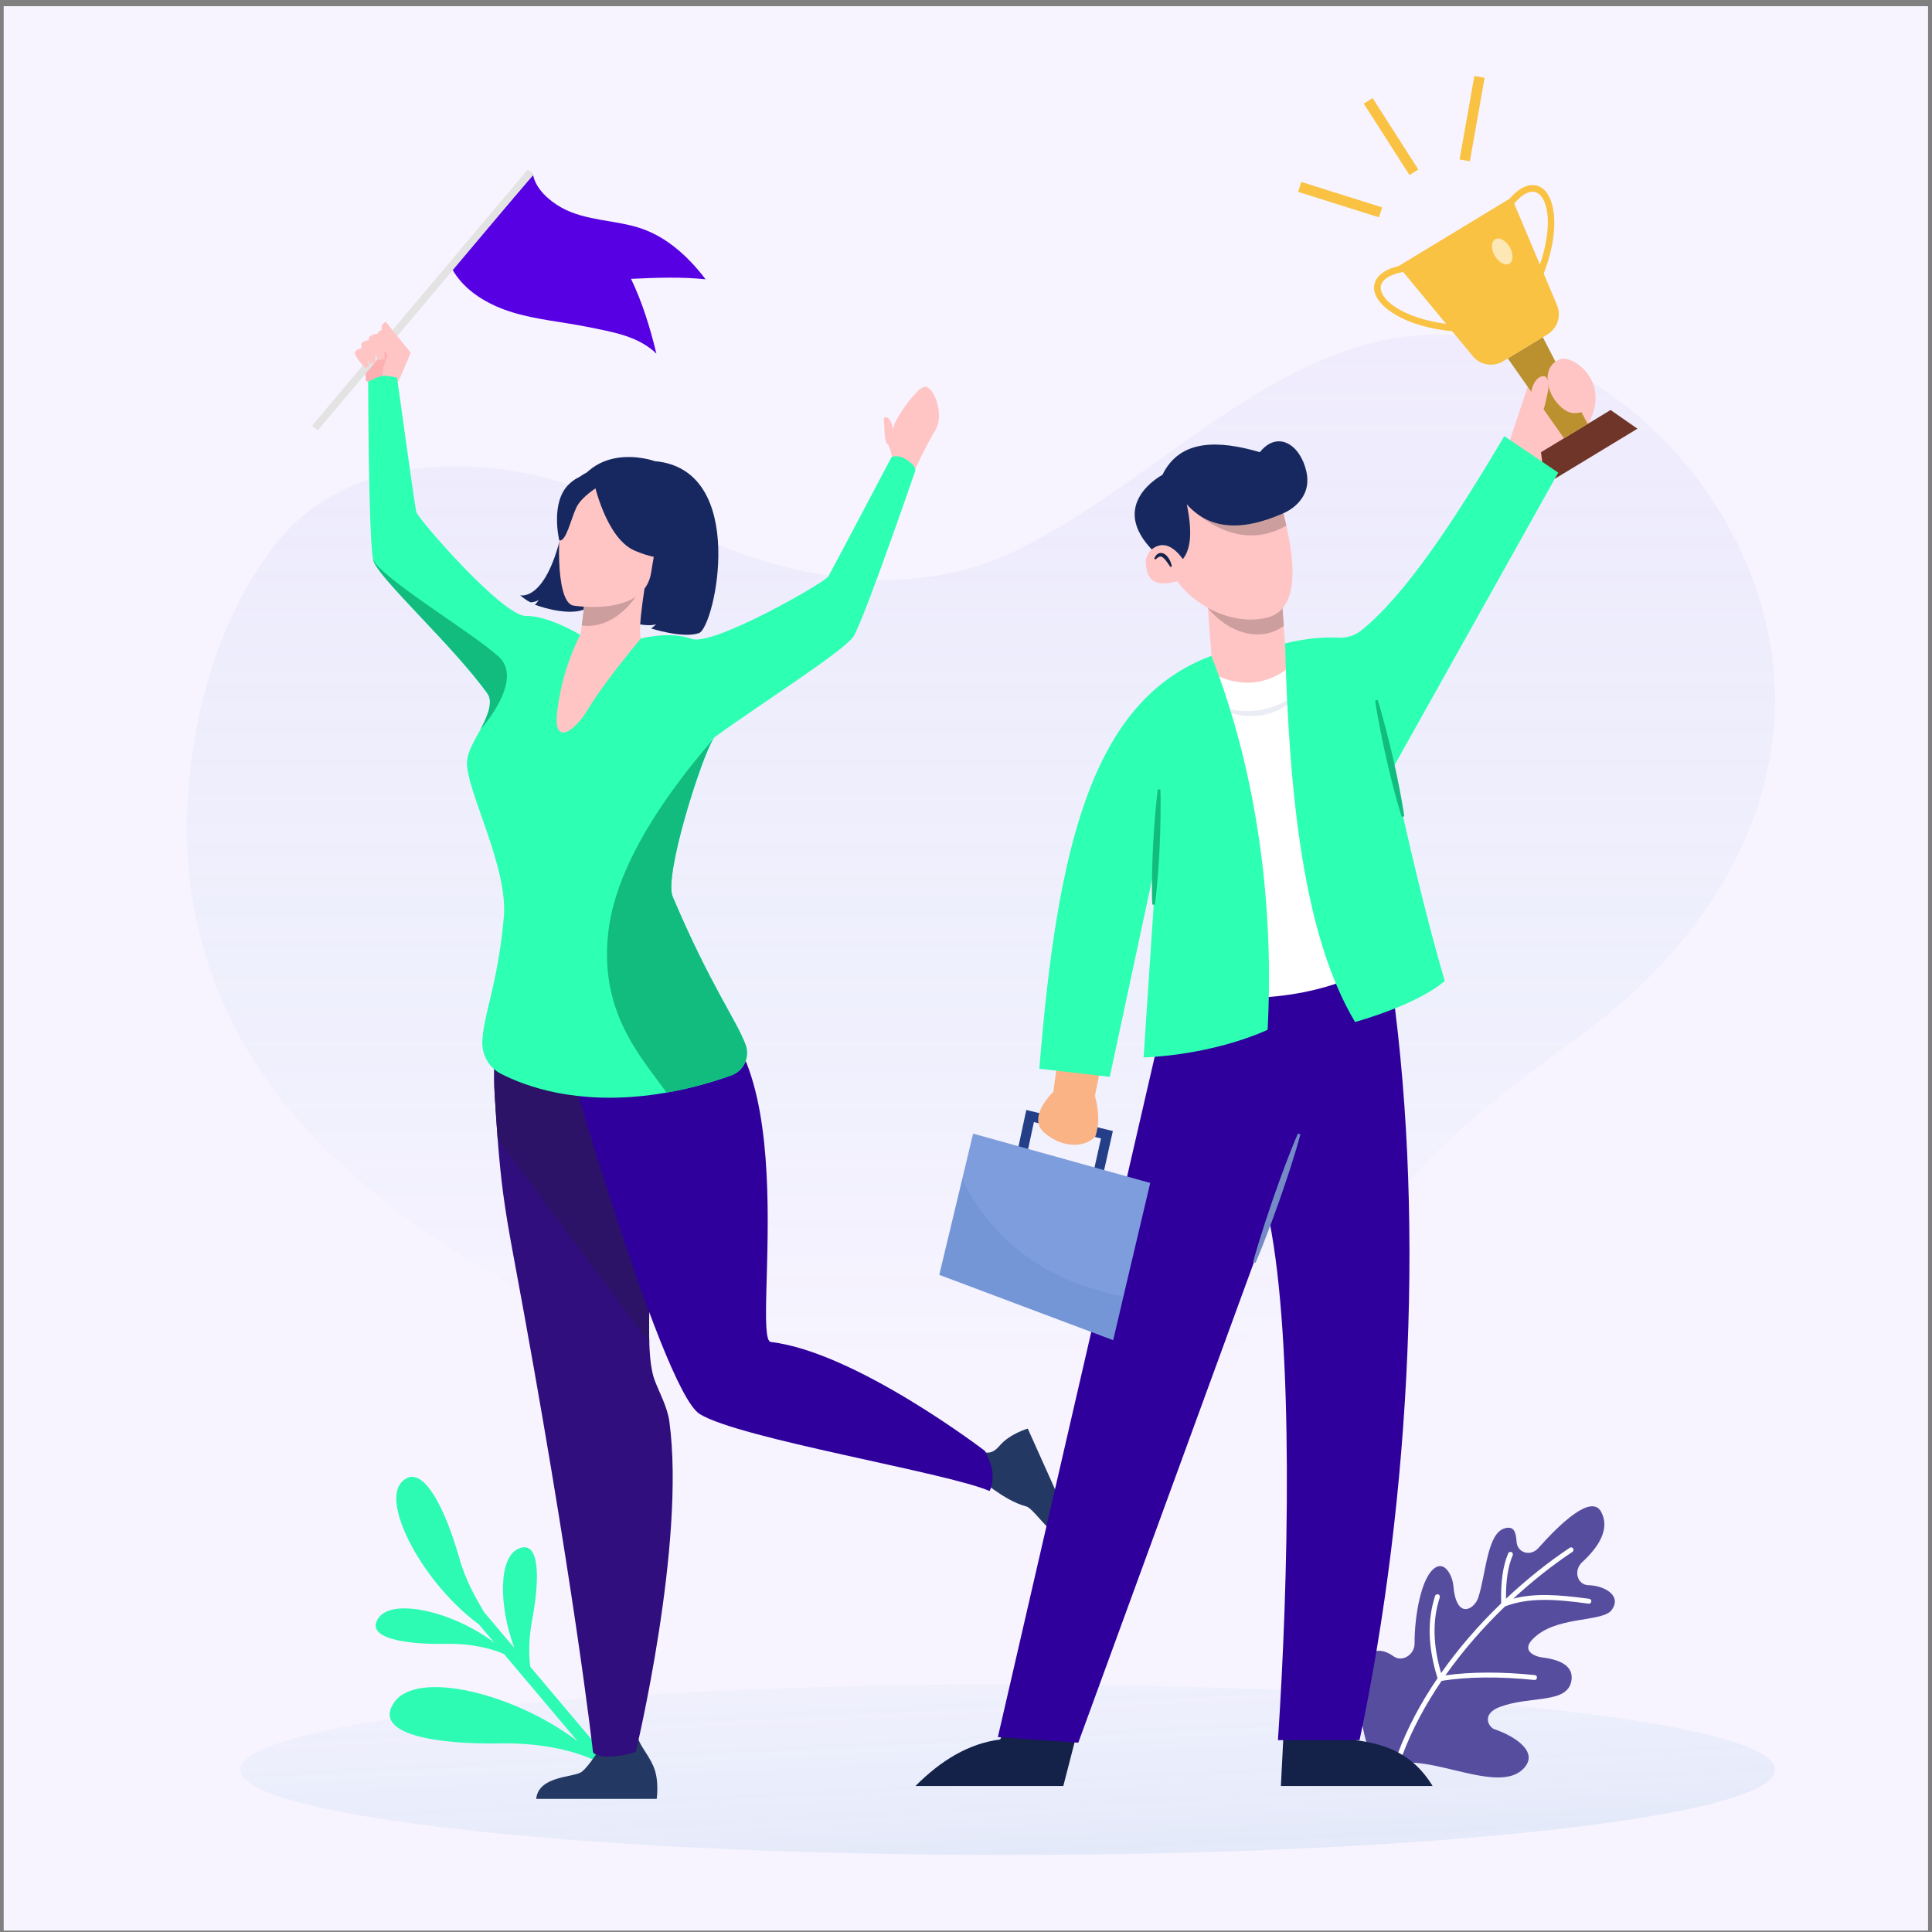 <svg cache-id="75cd069bd298445697b236c86a7e7213" id="eNw0EMFLR1z1" xmlns="http://www.w3.org/2000/svg" xmlns:xlink="http://www.w3.org/1999/xlink" viewBox="0 0 253 253" shape-rendering="geometricPrecision" text-rendering="geometricPrecision"><rect x="0" y="0" width="253" height="253" fill="#808080" stroke="none"/><style><![CDATA[#eNw0EMFLR1z4_to {animation: eNw0EMFLR1z4_to__to 10000ms linear infinite normal forwards}@keyframes eNw0EMFLR1z4_to__to { 0% {transform: translate(127.283px,65.91px)} 75% {transform: translate(127.283px,65.91px)} 79% {transform: translate(125.744px,-41.411px)} 90% {transform: translate(115.427px,329.274px)} 100% {transform: translate(115.427px,329.274px)}} #eNw0EMFLR1z4_ts {animation: eNw0EMFLR1z4_ts__ts 10000ms linear infinite normal forwards}@keyframes eNw0EMFLR1z4_ts__ts { 0% {transform: scale(1,1)} 74% {transform: scale(1,1)} 75% {transform: scale(0.171,0.171)} 79% {transform: scale(1.358,1.358)} 90% {transform: scale(1,1)} 100% {transform: scale(1,1)}} #eNw0EMFLR1z4 {animation: eNw0EMFLR1z4_c_o 10000ms linear infinite normal forwards}@keyframes eNw0EMFLR1z4_c_o { 0% {opacity: 0} 74% {opacity: 0} 75% {opacity: 1} 100% {opacity: 1}} #eNw0EMFLR1z19_tk {animation: eNw0EMFLR1z19_tk__tk 10000ms linear infinite normal forwards}@keyframes eNw0EMFLR1z19_tk__tk { 0% {transform: translate(70.216px,232.778px) skewX(0deg) skewY(0deg)} 25% {transform: translate(70.216px,232.778px) skewX(7deg) skewY(0deg)} 50% {transform: translate(70.216px,232.778px) skewX(-7deg) skewY(0deg)} 75% {transform: translate(70.216px,232.778px) skewX(7deg) skewY(0deg)} 100% {transform: translate(70.216px,232.778px) skewX(0deg) skewY(0deg)}} #eNw0EMFLR1z20_ts {animation: eNw0EMFLR1z20_ts__ts 10000ms linear infinite normal forwards}@keyframes eNw0EMFLR1z20_ts__ts { 0% {transform: translate(91.853px,235.565px) scale(1,1)} 25% {transform: translate(91.853px,235.565px) scale(0.969,0.98)} 50% {transform: translate(91.853px,235.565px) scale(1,1)} 75% {transform: translate(91.853px,235.565px) scale(0.969,0.98)} 100% {transform: translate(91.853px,235.565px) scale(1,1)}} #eNw0EMFLR1z38_tr {animation: eNw0EMFLR1z38_tr__tr 10000ms linear infinite normal forwards}@keyframes eNw0EMFLR1z38_tr__tr { 0% {transform: translate(49.459px,49.748px) rotate(0deg)} 25% {transform: translate(49.459px,49.748px) rotate(-7deg)} 50% {transform: translate(49.459px,49.748px) rotate(7deg)} 75% {transform: translate(49.459px,49.748px) rotate(-7deg)} 100% {transform: translate(49.459px,49.748px) rotate(0deg)}} #eNw0EMFLR1z50_tk {animation: eNw0EMFLR1z50_tk__tk 10000ms linear infinite normal forwards}@keyframes eNw0EMFLR1z50_tk__tk { 0% {transform: translate(182.134px,232.778px) skewX(0deg) skewY(0deg)} 25% {transform: translate(182.134px,232.778px) skewX(4.37deg) skewY(0deg)} 50% {transform: translate(182.134px,232.778px) skewX(-4.37deg) skewY(0deg)} 75% {transform: translate(182.134px,232.778px) skewX(4.37deg) skewY(0deg)} 100% {transform: translate(182.134px,232.778px) skewX(0deg) skewY(0deg)}} #eNw0EMFLR1z53_ts {animation: eNw0EMFLR1z53_ts__ts 10000ms linear infinite normal forwards}@keyframes eNw0EMFLR1z53_ts__ts { 0% {transform: translate(166.178px,233.881px) scale(1,1)} 25% {transform: translate(166.178px,233.881px) scale(0.959,1.02)} 50% {transform: translate(166.178px,233.881px) scale(1,1)} 75% {transform: translate(166.178px,233.881px) scale(0.959,1.02)} 100% {transform: translate(166.178px,233.881px) scale(1,1)}} #eNw0EMFLR1z68_tr {animation: eNw0EMFLR1z68_tr__tr 10000ms linear infinite normal forwards}@keyframes eNw0EMFLR1z68_tr__tr { 0% {transform: translate(176.928px,87.396px) rotate(0deg)} 25% {transform: translate(176.928px,87.396px) rotate(2deg)} 50% {transform: translate(176.928px,87.396px) rotate(0deg)} 75% {transform: translate(176.928px,87.396px) rotate(2deg)} 100% {transform: translate(176.928px,87.396px) rotate(0deg)}} #eNw0EMFLR1z69_tr {animation: eNw0EMFLR1z69_tr__tr 10000ms linear infinite normal forwards}@keyframes eNw0EMFLR1z69_tr__tr { 0% {transform: translate(200.505px,61.336px) rotate(0deg)} 25% {transform: translate(200.505px,61.336px) rotate(6deg)} 50% {transform: translate(200.505px,61.336px) rotate(0deg)} 75% {transform: translate(200.505px,61.336px) rotate(6deg)} 100% {transform: translate(200.505px,61.336px) rotate(0deg)}} #eNw0EMFLR1z86_tr {animation: eNw0EMFLR1z86_tr__tr 10000ms linear infinite normal forwards}@keyframes eNw0EMFLR1z86_tr__tr { 0% {transform: translate(153.46px,93.564px) rotate(0deg)} 25% {transform: translate(153.46px,93.564px) rotate(-3deg)} 50% {transform: translate(153.46px,93.564px) rotate(4deg)} 75% {transform: translate(153.46px,93.564px) rotate(-3deg)} 100% {transform: translate(153.46px,93.564px) rotate(0deg)}}]]></style><defs><linearGradient id="eNw0EMFLR1z3-fill" x1="128.444" y1="34.737" x2="128.444" y2="178.616" spreadMethod="pad" gradientUnits="userSpaceOnUse"><stop id="eNw0EMFLR1z3-fill-0" offset="0%" stop-color="rgb(206,191,245)"/><stop id="eNw0EMFLR1z3-fill-1" offset="100%" stop-color="rgba(38,128,193,0)"/></linearGradient><linearGradient id="eNw0EMFLR1z18-fill" x1="133.491" y1="261.993" x2="130.793" y2="208.442" spreadMethod="pad" gradientUnits="userSpaceOnUse"><stop id="eNw0EMFLR1z18-fill-0" offset="0%" stop-color="rgb(38,128,193)"/><stop id="eNw0EMFLR1z18-fill-1" offset="100%" stop-color="rgba(38,128,193,0)"/></linearGradient></defs><rect id="eNw0EMFLR1z2" width="252" height="252" rx="0" ry="0" transform="matrix(1 0 0 1 0.484 0.812)" fill="rgb(247,244,255)" stroke="none" stroke-width="1"/><path id="eNw0EMFLR1z3" d="M228.807,74.024C224.01,62.529,214.845,52.659,203.653,47.453C175.442,34.327,156.708,60.069,134.044,71.619C123.567,76.959,112.339,76.916,101.214,73.799C89.724,70.578,79.576,63.862,67.639,61.755C56.338,59.764,43.572,61.737,36.182,71.132C28.902,80.38,25.534,92.241,24.625,103.839C23.416,119.195,28.286,134.045,38.294,145.765C50.352,159.891,66.858,169.157,83.755,176.342C111.161,187.989,140.977,193.177,166.197,173.194C173.66,167.282,179.696,159.872,186.158,152.937C192.742,145.869,200.004,140.718,207.705,135.043C221.765,124.687,232.731,108.917,232.438,90.919C232.346,85.141,231.052,79.406,228.807,74.024Z" opacity="0.14" fill="url(#eNw0EMFLR1z3-fill)" stroke="none" stroke-width="1"/><g id="eNw0EMFLR1z4_to" transform="translate(127.283,65.91)"><g id="eNw0EMFLR1z4_ts" transform="scale(1,1)"><g id="eNw0EMFLR1z4" display="none" transform="translate(-127.283,-65.91)" opacity="0"><g id="eNw0EMFLR1z5"><path id="eNw0EMFLR1z6" d="M47.186,94.755C47.186,94.755,48.133,97.615,50.025,98.42C50.025,98.419,49.231,100.722,48.277,100.999C48.277,100.999,45.332,99.011,45.079,97.575C45.079,97.575,45.677,94.672,47.186,94.755Z" fill="rgb(100,53,210)" stroke="none" stroke-width="1"/></g><g id="eNw0EMFLR1z7"><path id="eNw0EMFLR1z8" d="M134.261,52.873C134.261,52.873,137.273,52.892,138.643,51.36C138.643,51.36,140.569,52.849,140.525,53.841C140.525,53.841,137.697,55.994,136.257,55.773C136.257,55.773,133.698,54.276,134.261,52.873Z" fill="rgb(45,255,179)" stroke="none" stroke-width="1"/></g><g id="eNw0EMFLR1z9"><path id="eNw0EMFLR1z10" d="M108.927,33.931C108.927,33.931,111.395,29.971,115.179,32.775L117.484,30.318C117.484,30.318,115.33,28.497,110.364,31.764C107.114,33.901,108.927,33.931,108.927,33.931Z" fill="rgb(100,53,210)" stroke="none" stroke-width="1"/><path id="eNw0EMFLR1z11" d="M106.491,37.812C106.491,37.812,106.003,33.267,112.832,30.432C112.832,30.432,110.364,31.764,109.602,36.295L106.491,37.812Z" fill="rgb(47,0,156)" stroke="none" stroke-width="1"/></g><g id="eNw0EMFLR1z12"><path id="eNw0EMFLR1z13" d="M201.485,98.095C201.485,98.095,201.342,96.087,205.378,95.115C207.186,94.679,211.215,95.454,208.662,99.155C206.004,103.006,203.636,101.616,203.636,101.616C203.636,101.616,209.176,97.566,206.959,95.714C204.513,93.671,203.573,97.721,203.573,97.721C203.573,97.721,202.588,97.671,201.485,98.095Z" fill="rgb(45,255,179)" stroke="none" stroke-width="1"/><path id="eNw0EMFLR1z14" d="M202.916,101.849C202.916,101.849,201.407,101.085,202.005,99.391L204.175,99.743C204.175,99.743,203.34,101.577,205.381,101.799C205.381,101.798,203.417,102.234,202.916,101.849Z" fill="rgb(18,188,126)" stroke="none" stroke-width="1"/></g><g id="eNw0EMFLR1z15"><path id="eNw0EMFLR1z16" d="M173.886,44.131C173.886,44.131,178.278,54.568,180.218,55.248C180.218,55.248,176.299,50.185,175.362,50.556C175.362,50.556,172.297,48.73,171.954,47.252C171.954,47.252,172.372,44.172,173.886,44.131Z" fill="rgb(100,53,210)" stroke="none" stroke-width="1"/></g><path id="eNw0EMFLR1z17" d="M75.312,51.585C75.312,51.585,77.933,49.898,78.209,47.859C78.209,47.859,80.761,47.999,81.312,48.843C81.312,48.843,80.14,52.215,78.761,52.849C78.761,52.849,75.657,53.061,75.312,51.585Z" fill="rgb(45,255,179)" stroke="none" stroke-width="1"/></g></g></g><path id="eNw0EMFLR1z18" d="M131.964,242.915C187.461,242.915,232.443,237.909,232.443,231.744C232.443,225.579,187.461,220.572,131.964,220.572C76.467,220.572,31.484,225.579,31.484,231.744C31.484,237.909,76.467,242.915,131.964,242.915Z" opacity="0.14" fill="url(#eNw0EMFLR1z18-fill)" stroke="none" stroke-width="1"/><g id="eNw0EMFLR1z19_tk" transform="translate(70.216,232.778) skewX(0) skewY(0)"><path id="eNw0EMFLR1z19" d="M78.907,231.891L80.483,231.346L69.44,218.269C69.249,216.785,69.2,214.665,69.711,211.978C70.665,206.955,70.781,201.433,67.825,202.837C65.257,204.054,65.325,210.354,67.357,215.809L63.388,211.11C62.409,209.444,61.01,207.075,60.179,204.142C58.262,197.346,55.189,191.265,52.563,194.119C49.934,196.981,55.417,207.348,62.705,212.713L64.746,215.129C59.507,211.119,51.474,209.173,49.576,211.867C47.691,214.544,53.161,215.359,58.276,215.265C62.176,215.197,64.74,216.044,65.999,216.601L75.639,228.021C67.318,221.705,54.633,218.642,51.633,222.908C48.641,227.157,57.321,228.445,65.441,228.303C71.579,228.197,75.638,229.52,77.65,230.407L78.907,231.891Z" transform="translate(-70.216,-232.778)" fill="rgb(45,251,180)" stroke="none" stroke-width="1"/></g><g id="eNw0EMFLR1z20_ts" transform="translate(91.853,235.565) scale(1,1)"><g id="eNw0EMFLR1z20" transform="translate(-91.853,-235.565)"><g id="eNw0EMFLR1z21"><path id="eNw0EMFLR1z22" d="M70.216,235.565L85.994,235.565C85.994,235.565,86.373,233.113,85.547,231.253C84.758,229.469,83.529,228.367,83.416,226.999C82.414,228.051,81.18,228.729,78.9,228.415C78.621,228.878,77.095,231.35,76.162,232.034C75.132,232.788,70.533,232.519,70.216,235.565Z" fill="rgb(35,56,98)" stroke="none" stroke-width="1"/><path id="eNw0EMFLR1z23" d="M83.254,229.419C83.254,229.419,81.907,229.863,80.504,229.991C78.017,230.216,77.656,229.463,77.656,229.463C77.656,229.463,75.186,207.049,67.191,164.2C66.038,158.012,65.584,154.586,65.166,149.085C65.042,147.439,64.92,145.606,64.787,143.458C64.424,137.684,65.285,127.964,69.536,125.411C71.468,124.247,74.1,124.567,77.642,127.408C77.919,127.633,78.207,127.873,78.497,128.129C88.856,137.266,84.609,163.505,85.028,175.842C85.099,177.886,85.296,179.549,85.71,180.69C86.243,182.164,87.392,184.206,87.653,186.132C89.824,202.129,83.254,229.419,83.254,229.419Z" fill="rgb(48,14,126)" stroke="none" stroke-width="1"/><path id="eNw0EMFLR1z24" d="M85.024,175.84L65.166,149.085C65.042,147.439,64.92,145.606,64.787,143.458C64.424,137.684,65.285,127.964,69.536,125.411L77.642,127.408C77.919,127.633,78.207,127.873,78.496,128.129C88.854,137.266,84.607,163.505,85.024,175.84Z" fill="rgb(44,19,103)" stroke="none" stroke-width="1"/><path id="eNw0EMFLR1z25" d="M141.157,201.707L134.59,187.079C134.59,187.079,132.246,187.749,130.93,189.287C129.666,190.763,128.751,190.501,125.875,188.464C126.958,190.17,127.105,191.175,127.774,193.419C128.303,193.486,131.311,196.453,134.393,197.271C135.623,197.6,138.31,202.681,141.157,201.707Z" fill="rgb(35,56,98)" stroke="none" stroke-width="1"/><path id="eNw0EMFLR1z26" d="M72.306,131.83C72.306,131.83,86.446,181.943,91.626,185.169C96.807,188.395,124.045,192.832,129.581,195.251C129.581,195.251,130.255,194.266,129.86,192.159C129.772,191.69,128.99,190.009,128.99,190.009C128.99,190.009,112.076,177.044,100.943,175.736C98.179,175.41,106.568,132.395,87.899,130.678C70.843,129.107,72.306,131.83,72.306,131.83Z" fill="rgb(47,0,156)" stroke="none" stroke-width="1"/></g><g id="eNw0EMFLR1z27"><path id="eNw0EMFLR1z28" d="M82.633,72.266C82.633,72.266,85.717,77.45,79.917,80.713C79.917,80.713,84.375,82.352,85.928,81.734C85.928,81.734,85.544,82.142,85.25,82.291C85.25,82.291,89.441,83.648,91.53,82.906C93.619,82.166,98.115,61.48,85.748,60.389C85.748,60.389,75.992,56.828,73.929,67.927C71.865,79.028,68.108,77.95,68.108,77.95C68.108,77.95,69.02,78.734,69.525,78.879C69.525,78.879,70.336,78.825,70.586,78.485C70.586,78.485,70.274,79.046,70.031,79.184C70.031,79.184,73.987,80.708,76.409,79.849C78.834,78.99,82.593,74.668,82.633,72.266Z" fill="rgb(22,40,95)" stroke="none" stroke-width="1"/><path id="eNw0EMFLR1z29" d="M116.629,55.189C116.738,55.421,116.892,55.833,117.026,56.221C117.028,56.116,117.03,56.01,117.03,55.907C117.037,55.134,119.872,50.921,121.036,50.657C122.202,50.393,123.847,54.338,122.391,56.519C121.643,57.64,119.816,61.473,119.816,61.473L116.796,59.883C116.796,59.883,116.622,58.495,116.194,58.147C115.765,57.797,115.842,55.643,115.719,54.741C115.724,54.743,116.223,54.336,116.629,55.189Z" fill="rgb(255,197,197)" stroke="none" stroke-width="1"/><path id="eNw0EMFLR1z30" d="M75.134,85.536C75.099,85.545,77.974,87.667,80.412,87.368C82.706,87.089,84.57,84.395,84.541,84.383C83.635,84.053,83.557,82.705,84.397,77.089L83.963,77.11L76.659,77.466C76.659,77.466,76.488,79.767,76.18,81.912C75.921,83.715,75.566,85.406,75.134,85.536Z" fill="rgb(255,197,197)" stroke="none" stroke-width="1"/><path id="eNw0EMFLR1z31" d="M76.659,77.466C76.659,77.466,76.488,79.767,76.18,81.911C80.166,82.4,82.804,79.025,83.962,77.109L76.659,77.466Z" fill="rgb(204,158,158)" stroke="none" stroke-width="1"/><path id="eNw0EMFLR1z32" d="M84.809,76.433C84.809,76.433,87.379,73.396,88.296,70.607C88.95,68.615,89.036,60.876,81.4,60.835C81.4,60.835,79.197,60.724,76.951,61.82C75.164,62.692,72.47,64.749,74.124,71.765L74.477,74.103L84.809,76.433Z" fill="rgb(22,40,95)" stroke="none" stroke-width="1"/><path id="eNw0EMFLR1z33" d="M65.972,129.901C65.972,129.901,73.136,134.51,85.068,131.549C85.208,131.514,91.853,130.434,91.853,130.434C91.687,129.97,84.705,118.209,84.541,117.782C82.425,112.212,87.326,85.621,84.095,84.129C83.269,85.045,80.91,85.673,78.892,85.489C76.568,85.279,75.788,84.255,75.981,83.155C73.409,84.395,71.431,85.549,71.431,85.549C69.08,89.141,65.972,129.901,65.972,129.901Z" fill="rgb(255,197,197)" stroke="none" stroke-width="1"/><path id="eNw0EMFLR1z34" d="M75.037,79.295C75.037,79.295,84.406,80.879,85.283,74.913C86.16,68.949,87.959,65.135,82.015,63.874C76.069,62.612,74.57,64.708,73.803,66.628C73.034,68.546,72.622,78.73,75.037,79.295Z" fill="rgb(255,197,197)" stroke="none" stroke-width="1"/><path id="eNw0EMFLR1z35" d="M77.758,63.08C77.758,63.08,79.31,70.469,83.105,72.103C86.9,73.736,88.77,72.917,88.77,72.917C88.77,72.917,86.1,70.007,86.096,65.63C86.096,65.63,80.185,60.043,77.758,63.08Z" fill="rgb(22,40,95)" stroke="none" stroke-width="1"/><path id="eNw0EMFLR1z36" d="M78.312,63.744C78.312,63.744,76.163,65.015,75.474,66.463C74.783,67.91,74.118,71.007,73.24,70.765C73.24,70.765,71.996,65.714,74.567,63.353C77.29,60.85,78.312,63.744,78.312,63.744Z" fill="rgb(22,40,95)" stroke="none" stroke-width="1"/><g id="eNw0EMFLR1z37"><g id="eNw0EMFLR1z38_tr" transform="translate(49.459,49.748) rotate(0)"><g id="eNw0EMFLR1z38" transform="translate(-49.459,-49.748)"><path id="eNw0EMFLR1z39" d="M51.889,45.477L47.602,46.875L47.955,49.939L51.184,50.102L52.793,46.392L51.889,45.477Z" fill="rgb(252,176,177)" stroke="none" stroke-width="1"/><path id="eNw0EMFLR1z40" d="M69.812,22.933C70.184,24.752,71.881,26.261,73.491,27.169C75.1,28.077,76.943,28.484,78.76,28.805C80.581,29.12,82.428,29.368,84.173,29.991C87.523,31.197,90.246,33.739,92.4,36.576C89.158,36.233,85.896,36.361,82.635,36.518C84.102,39.54,85.173,43.048,85.957,46.313C83.572,43.988,80.184,43.468,76.917,42.807C73.649,42.145,70.296,41.877,67.108,40.901C63.921,39.925,60.81,38.122,59.196,35.209L69.812,22.933Z" fill="rgb(86,0,227)" stroke="none" stroke-width="1"/><path id="eNw0EMFLR1z41" d="M69.11,22.199L40.85,55.762C41.111,55.953,41.374,56.149,41.633,56.343L69.889,22.788L69.11,22.199Z" fill="rgb(227,227,227)" stroke="none" stroke-width="1"/><path id="eNw0EMFLR1z42" d="M52.26,49.761L53.793,46.2L50.542,42.168C50.542,42.168,49.757,42.388,50.005,43.252C50.252,44.116,51.203,45.633,51.203,45.633C51.203,45.633,49.274,49.202,50.491,50.111C51.719,51.022,52.26,49.761,52.26,49.761Z" fill="rgb(255,197,197)" stroke="none" stroke-width="1"/><path id="eNw0EMFLR1z43" d="M49.681,43.678C49.681,43.678,48.664,43.701,48.336,44.188C48.012,44.681,49.62,47.196,49.62,47.196L50.341,46.991C50.345,46.997,50.488,44.099,49.681,43.678Z" fill="rgb(255,197,197)" stroke="none" stroke-width="1"/><path id="eNw0EMFLR1z44" d="M50.84,43.047C50.84,43.047,49.823,43.07,49.494,43.558C49.17,44.051,50.779,46.565,50.779,46.565L51.499,46.36C51.504,46.366,51.647,43.469,50.84,43.047Z" fill="rgb(255,197,197)" stroke="none" stroke-width="1"/><path id="eNw0EMFLR1z45" d="M48.536,44.518C48.536,44.518,47.629,44.535,47.346,44.974C47.053,45.413,48.487,47.652,48.487,47.652L49.128,47.467C49.118,47.466,49.253,44.891,48.536,44.518Z" fill="rgb(255,197,197)" stroke="none" stroke-width="1"/><path id="eNw0EMFLR1z46" d="M47.411,45.569C47.411,45.569,46.654,45.708,46.473,46.12C46.291,46.531,47.806,48.205,47.806,48.205L48.322,47.962C48.312,47.961,48.065,45.775,47.411,45.569Z" fill="rgb(255,197,197)" stroke="none" stroke-width="1"/></g></g><path id="eNw0EMFLR1z47" d="M119.846,61.688C119.846,61.688,113.426,80.375,111.818,83.27C110.85,85.017,99.964,91.927,93.646,96.48C93.577,96.528,93.497,96.629,93.404,96.776C93.402,96.779,93.4,96.781,93.397,96.785C91.82,99.272,86.918,114.66,88.09,117.421C93.017,129.029,96.395,133.519,97.624,136.775C98.238,138.399,97.418,140.219,95.81,140.802C93.785,141.536,90.803,142.462,87.285,143.077C86.614,143.196,85.923,143.302,85.216,143.393C75.506,144.649,68.931,142.326,65.593,140.609C64.014,139.797,63.061,138.108,63.16,136.309C63.36,132.636,65.161,129.001,65.974,120.17C66.59,113.468,60.918,103.271,61.158,99.705C61.253,98.294,62.341,96.606,62.93,95.512C62.93,95.512,62.93,95.51,62.932,95.508C63.974,93.572,64.547,91.823,63.852,90.853C59.23,84.387,49.252,75.47,48.845,73.244C48.249,69.971,48.213,49.961,48.213,49.961C48.594,49.825,49.459,49.288,50.192,49.222C50.845,49.162,51.995,49.451,51.995,49.451C51.995,49.451,54.306,66.133,54.503,67.02C54.7,67.906,65.841,80.706,68.845,80.654C71.557,80.607,75.383,82.743,75.978,83.153C75.978,83.153,73.542,87.552,72.935,93.494C72.513,97.649,75.234,95.802,76.946,92.957C79.261,89.104,83.921,83.618,83.921,83.618C83.921,83.618,87.713,82.612,90.538,83.657C93.364,84.699,107.979,76.284,108.447,75.511C108.918,74.736,116.745,59.865,116.745,59.865C116.745,59.865,117.394,59.482,118.435,60.034C120.127,60.978,119.846,61.688,119.846,61.688Z" fill="rgb(45,255,179)" stroke="none" stroke-width="1"/><path id="eNw0EMFLR1z48" d="M62.93,95.508C63.972,93.572,64.545,91.823,63.85,90.853C59.23,84.387,49.252,75.47,48.845,73.244C49.835,75.664,61.918,82.891,65.316,85.999C68.675,89.067,63.067,95.358,62.93,95.508Z" fill="rgb(18,188,126)" stroke="none" stroke-width="1"/><path id="eNw0EMFLR1z49" d="M95.81,140.804C93.784,141.538,90.802,142.464,87.284,143.079C83.934,138.37,78.263,132.443,79.723,121.545C81.231,110.279,92.095,98.422,93.398,96.787C91.821,99.273,86.92,114.661,88.092,117.423C93.019,129.031,96.397,133.521,97.625,136.777C98.236,138.401,97.417,140.221,95.81,140.804Z" fill="rgb(18,188,126)" stroke="none" stroke-width="1"/></g></g></g></g><g id="eNw0EMFLR1z50_tk" transform="translate(182.134,232.778) skewX(0) skewY(0)"><g id="eNw0EMFLR1z50" transform="translate(-179.94,-233.311)"><path id="eNw0EMFLR1z51" d="M178.304,233.311C177.865,233.001,173.702,220.614,176.633,217.536C177.823,216.286,179.158,216.615,180.325,217.447C181.428,218.233,183.056,217.218,183.047,215.762C183.026,212.326,183.894,206.813,185.878,205.751C187.124,205.084,188.024,206.985,188.129,208.205C188.521,212.748,190.889,211.249,191.379,209.772C192.397,206.702,192.532,201.326,194.843,200.673C196.021,200.341,196.314,201.058,196.403,202.412C196.499,203.897,198.232,204.408,199.266,203.247C202.194,199.959,206.221,196.165,207.481,198.513C208.673,200.734,207.178,203.094,204.994,205.107C203.814,206.195,204.351,208.094,205.841,208.121C207.794,208.155,210.258,209.418,208.868,211.354C207.748,212.913,202.335,212.198,199.206,214.575C196.42,216.694,198.941,217.48,199.757,217.579C202.03,217.855,203.935,218.662,203.582,220.65C203.04,223.7,198.182,222.563,194.208,224.061C191.74,224.992,192.748,226.722,193.514,226.984C196.393,227.966,199.522,230.125,197.151,232.29C193.082,236.007,181.473,227.813,178.304,233.311Z" fill="rgb(86,77,159)" stroke="none" stroke-width="1"/><path id="eNw0EMFLR1z52" d="M206.191,210.261C206.213,210.101,206.112,209.949,205.957,209.908C205.944,209.904,205.931,209.901,205.918,209.9C201.893,209.347,198.764,209.153,195.971,209.881C198.466,207.583,201.131,205.474,203.72,203.754C203.867,203.656,203.907,203.456,203.811,203.309C203.767,203.243,203.703,203.196,203.627,203.176C203.539,203.152,203.444,203.167,203.367,203.219C200.566,205.08,197.686,207.383,195.017,209.894C194.996,207.502,195.286,205.636,195.897,204.201C195.931,204.122,195.932,204.035,195.9,203.955C195.869,203.875,195.808,203.813,195.73,203.78C195.715,203.773,195.701,203.769,195.687,203.765C195.534,203.724,195.372,203.803,195.309,203.949C194.611,205.585,194.31,207.727,194.389,210.494C191.399,213.379,188.754,216.448,186.521,219.624C185.438,215.92,185.381,212.677,186.345,209.722C186.371,209.641,186.365,209.553,186.326,209.477C186.288,209.401,186.221,209.344,186.139,209.317L186.125,209.313C185.96,209.269,185.79,209.362,185.737,209.524C184.689,212.736,184.793,216.261,186.056,220.297C183.869,223.504,182.138,226.775,180.909,230.02C180.846,230.185,180.929,230.371,181.094,230.433C181.104,230.437,181.114,230.44,181.124,230.443C181.283,230.486,181.447,230.401,181.506,230.246C182.718,227.046,184.427,223.818,186.586,220.651C189.838,220.101,194.257,220.056,198.727,220.53C198.812,220.538,198.895,220.514,198.962,220.46C199.029,220.406,199.07,220.33,199.079,220.244C199.097,220.086,198.998,219.941,198.844,219.9C198.828,219.896,198.812,219.893,198.795,219.891C194.558,219.443,190.327,219.456,187.092,219.923C189.307,216.784,191.928,213.75,194.891,210.897C197.895,209.751,201.18,209.895,205.831,210.534C205.916,210.545,206,210.523,206.068,210.472C206.136,210.42,206.179,210.347,206.191,210.261Z" fill="rgb(255,255,255)" stroke="none" stroke-width="1"/></g></g><g id="eNw0EMFLR1z53_ts" transform="translate(166.178,233.881) scale(1,1)"><g id="eNw0EMFLR1z53" transform="translate(-166.178,-233.881)"><g id="eNw0EMFLR1z54"><path id="eNw0EMFLR1z55" d="M177.618,225.237L177.69,218.867L168.464,219.519L168.198,224.784C171.137,225.394,174.481,225.55,177.618,225.237Z" fill="rgb(249,179,133)" stroke="none" stroke-width="1"/><path id="eNw0EMFLR1z56" d="M187.603,233.879C185.101,229.781,181.682,228.414,177.597,227.897L177.616,225.239C174.48,225.551,171.134,225.396,168.195,224.786L167.736,233.881L187.603,233.881L187.603,233.879Z" fill="rgb(20,33,72)" stroke="none" stroke-width="1"/><path id="eNw0EMFLR1z57" d="M131.822,225.859L130.978,227.787C126.895,228.305,123.24,230.505,119.886,233.879L139.244,233.879L141.304,225.883C137.999,226.443,134.847,226.404,131.822,225.859Z" fill="rgb(20,33,72)" stroke="none" stroke-width="1"/><path id="eNw0EMFLR1z58" d="M141.304,225.883L142.942,219.521L134.785,219.085L131.822,225.859C134.847,226.404,137.999,226.443,141.304,225.883Z" fill="rgb(249,179,133)" stroke="none" stroke-width="1"/><path id="eNw0EMFLR1z59" d="M181.875,126.295C186.732,157.913,184.778,196.111,178.036,227.874L167.351,227.874C168.736,207.257,169.454,176.027,166.214,159.799L141.205,228.211L130.673,227.476L152.292,133.691L159.47,119.622L176.29,117.591L181.875,126.295Z" fill="rgb(47,0,156)" stroke="none" stroke-width="1"/><path id="eNw0EMFLR1z60" d="M164.096,165.255C164.488,163.818,164.926,162.399,165.379,160.984C165.821,159.566,166.32,158.167,166.786,156.756C167.28,155.356,167.784,153.958,168.303,152.568C168.836,151.181,169.372,149.795,169.97,148.43L170.291,148.543C169.91,149.983,169.468,151.401,169.02,152.819C168.561,154.232,168.086,155.639,167.601,157.042C167.09,158.436,166.61,159.841,166.072,161.227C165.545,162.616,165.005,164.001,164.417,165.368L164.096,165.255Z" fill="rgb(116,139,198)" stroke="none" stroke-width="1"/></g><g id="eNw0EMFLR1z61"><path id="eNw0EMFLR1z62" d="M168.859,92.243L159.142,92.355L158.175,79.624L158.062,78.102L167.824,78.014L168.173,82.844L168.859,92.243Z" fill="rgb(255,197,197)" stroke="none" stroke-width="1"/><path id="eNw0EMFLR1z63" d="M168.118,81.967C164.937,84.238,160.778,82.823,158.175,79.624L158.062,78.1L167.824,78.013L168.118,81.967Z" fill="rgb(204,158,158)" stroke="none" stroke-width="1"/><path id="eNw0EMFLR1z64" d="M165.849,80.901C160.916,82.029,155.41,78.865,153.238,74.663L152.944,67.119L155.704,63.204L167.447,64.215C167.393,64.229,167.399,64.393,167.447,64.673C167.584,65.404,168.035,66.962,168.451,68.841C169.476,73.412,170.296,79.883,165.849,80.901Z" fill="rgb(255,197,197)" stroke="none" stroke-width="1"/><path id="eNw0EMFLR1z65" d="M157.586,87.424C157.586,87.424,164.836,93.225,171.145,84.959L183.108,124.699C175.783,129.875,166.523,131.664,155.412,130.21L157.586,87.424Z" fill="rgb(255,255,255)" stroke="none" stroke-width="1"/><g id="eNw0EMFLR1z66" opacity="0.3"><path id="eNw0EMFLR1z67" d="M159.142,92.355C160.146,92.717,161.173,92.938,162.197,93.05C163.222,93.155,164.254,93.131,165.249,92.927C166.243,92.733,167.227,92.42,168.129,91.921C168.603,91.713,169.015,91.395,169.468,91.129C169.912,90.849,170.299,90.493,170.75,90.194C170.417,90.608,170.07,91.023,169.691,91.405C169.278,91.749,168.892,92.143,168.414,92.412C167.517,93.042,166.457,93.421,165.382,93.643C163.215,94.058,160.901,93.573,159.142,92.355Z" opacity="0.3" fill="rgb(36,63,135)" stroke="none" stroke-width="1"/></g><g id="eNw0EMFLR1z68_tr" transform="translate(176.928,87.396) rotate(0)"><g id="eNw0EMFLR1z68" transform="translate(-176.928,-87.396)"><g id="eNw0EMFLR1z69_tr" transform="translate(200.505,61.336) rotate(0)"><g id="eNw0EMFLR1z69" transform="translate(-200.505,-61.336)"><path id="eNw0EMFLR1z70" d="M197.319,58.851L200.435,49.497L208.875,51.468C209.511,54.601,205.719,59.353,202.901,62.912L197.319,58.851Z" fill="rgb(255,197,197)" stroke="none" stroke-width="1"/><path id="eNw0EMFLR1z71" d="M214.427,56.139L202.338,63.469L201.796,59.218L210.909,53.692L214.427,56.139Z" fill="rgb(112,53,41)" stroke="none" stroke-width="1"/><path id="eNw0EMFLR1z72" d="M207.904,55.515L204.804,57.394L197.445,46.931L202.032,44.15L207.904,55.515Z" fill="rgb(187,145,48)" stroke="none" stroke-width="1"/><path id="eNw0EMFLR1z73" d="M202.654,43.781L196.83,47.312C195.527,48.103,193.84,47.818,192.868,46.642L183.123,34.855L197.95,25.865L203.892,39.958C204.485,41.362,203.957,42.99,202.654,43.781Z" fill="rgb(249,194,67)" stroke="none" stroke-width="1"/><path id="eNw0EMFLR1z74" d="M201.94,36.345L201.137,36.01C203.375,30.622,202.985,26.244,201.341,25.279C200.485,24.777,199.301,25.369,198.091,26.903L197.407,26.364C199.551,23.648,201.18,24.175,201.781,24.527C203.783,25.704,204.389,30.446,201.94,36.345Z" fill="rgb(249,194,67)" stroke="none" stroke-width="1"/><path id="eNw0EMFLR1z75" d="M190.339,43.39C183.977,42.835,180.054,40.103,179.94,37.783C179.906,37.086,180.191,35.398,183.59,34.755L183.752,35.609C181.832,35.972,180.76,36.75,180.809,37.739C180.905,39.644,184.604,42.013,190.416,42.522L190.339,43.39Z" fill="rgb(249,194,67)" stroke="none" stroke-width="1"/><path id="eNw0EMFLR1z76" d="M195.739,33.495C195.228,32.611,195.254,31.64,195.797,31.326C196.34,31.013,197.194,31.476,197.704,32.359C198.215,33.244,198.189,34.215,197.646,34.529C197.103,34.843,196.249,34.38,195.739,33.495Z" opacity="0.6" fill="rgb(255,255,255)" stroke="none" stroke-width="1"/><path id="eNw0EMFLR1z77" d="M208.869,51.246C209.08,52.754,208.127,54.1,206.117,54.1C204.86,54.1,203.101,52.377,202.732,50.33C202.427,48.643,203.076,47.537,204.266,47.045C205.489,46.541,208.469,48.402,208.869,51.246Z" fill="rgb(255,197,197)" stroke="none" stroke-width="1"/><path id="eNw0EMFLR1z78" d="M170.406,23.822L169.995,25.125L180.582,28.461L180.992,27.158L170.406,23.822Z" fill="rgb(249,194,67)" stroke="none" stroke-width="1"/><path id="eNw0EMFLR1z79" d="M193.068,9.95L191.138,20.882L192.483,21.119L194.413,10.188L193.068,9.95Z" fill="rgb(249,194,67)" stroke="none" stroke-width="1"/><path id="eNw0EMFLR1z80" d="M179.746,12.841L178.595,13.578L184.578,22.926L185.728,22.189L179.746,12.841Z" fill="rgb(249,194,67)" stroke="none" stroke-width="1"/><path id="eNw0EMFLR1z81" d="M202.611,51.697C202.929,50.498,202.765,49.413,202.248,49.276C201.73,49.14,200.933,49.7,200.615,50.901C200.297,52.1,199.933,53.829,200.751,54.215C202.2,54.898,202.294,52.896,202.611,51.697Z" fill="rgb(255,197,197)" stroke="none" stroke-width="1"/></g></g><path id="eNw0EMFLR1z82" d="M196.992,57.111C190.433,68.19,184.035,77.926,178.252,82.565C177.393,83.254,176.3,83.561,175.201,83.505C173.027,83.392,170.781,83.659,168.281,84.251C168.805,104.132,170.69,122.547,177.452,133.837C181.525,132.661,186.465,130.774,189.196,128.469C186.971,120.916,184.339,110.083,182.38,100.621L204.058,61.895L196.992,57.111Z" fill="rgb(45,255,179)" stroke="none" stroke-width="1"/><path id="eNw0EMFLR1z83" d="M180.409,91.665C180.801,92.91,181.142,94.168,181.472,95.428C181.81,96.686,182.109,97.953,182.406,99.221C182.698,100.49,182.976,101.761,183.224,103.04C183.47,104.32,183.711,105.599,183.89,106.894L183.559,106.969C183.157,105.726,182.817,104.468,182.484,103.209C182.151,101.95,181.851,100.683,181.562,99.414C181.279,98.143,180.997,96.872,180.756,95.592C180.505,94.314,180.266,93.033,180.078,91.74L180.409,91.665Z" fill="rgb(18,188,126)" stroke="none" stroke-width="1"/></g></g><path id="eNw0EMFLR1z84" d="M168.451,68.841C160.986,73.091,154.782,65.348,154.782,65.348L167.447,64.673C167.584,65.404,168.034,66.962,168.451,68.841Z" fill="rgb(204,158,158)" stroke="none" stroke-width="1"/><path id="eNw0EMFLR1z85" d="M154.905,73.211C155.82,72.027,156.239,70.037,155.412,66.031C158.131,69.108,162.173,69.827,168.1,67.191C168.1,67.191,171.954,65.682,171.073,61.752C170.275,58.199,167.302,56.313,164.983,59.213C159.719,57.676,154.543,57.401,152.222,62.187C152.222,62.187,144.827,66.031,151.134,72.268L154.905,73.211Z" fill="rgb(22,40,95)" stroke="none" stroke-width="1"/><g id="eNw0EMFLR1z86_tr" transform="translate(153.46,93.564) rotate(0)"><g id="eNw0EMFLR1z86" transform="translate(-153.46,-93.564)"><path id="eNw0EMFLR1z87" d="M144.122,155.318L142.849,155.034L144.178,149.078L135.391,146.941L134.227,152.376L132.951,152.103L134.396,145.354L145.731,148.113L144.122,155.318Z" fill="rgb(36,63,135)" stroke="none" stroke-width="1"/><path id="eNw0EMFLR1z88" d="M138.954,136.539C138.737,136.842,137.94,142.976,137.94,142.976C137.94,142.976,134.387,146.307,136.78,148.352C139.173,150.397,142.072,150.32,143.451,148.806C143.931,147.325,143.968,145.593,143.379,143.506L144.757,136.691L138.954,136.539Z" fill="rgb(249,179,133)" stroke="none" stroke-width="1"/><path id="eNw0EMFLR1z89" d="M150.624,154.908L147.117,169.763L145.77,175.499L123.001,166.944L126.002,154.421L127.43,148.451L150.624,154.908Z" fill="rgb(126,157,220)" stroke="none" stroke-width="1"/><path id="eNw0EMFLR1z90" d="M151.496,112.225L149.756,138.478C159.471,138.042,165.995,134.851,165.995,134.851C166.839,119.183,164.827,101.65,158.628,85.882C142.88,91.737,138.44,111.13,136.103,139.949L145.327,141.018L151.496,112.225Z" fill="rgb(45,255,179)" stroke="none" stroke-width="1"/><path id="eNw0EMFLR1z91" d="M147.117,169.763L145.768,175.498L123.001,166.944L126.004,154.421C128.804,160.217,134.729,167.406,147.117,169.763Z" opacity="0.15" fill="rgb(73,109,183)" stroke="none" stroke-width="1"/><path id="eNw0EMFLR1z92" d="M151.957,103.387C152.001,104.649,151.993,105.908,151.972,107.167C151.962,108.426,151.909,109.684,151.856,110.941C151.798,112.198,151.726,113.454,151.622,114.709C151.516,115.965,151.407,117.219,151.231,118.471L150.891,118.454C150.837,117.191,150.847,115.932,150.862,114.674C150.879,113.415,150.929,112.157,150.99,110.9C151.059,109.643,151.127,108.387,151.238,107.132C151.339,105.876,151.452,104.622,151.617,103.37L151.957,103.387Z" fill="rgb(18,188,126)" stroke="none" stroke-width="1"/></g></g><path id="eNw0EMFLR1z93" d="M155.05,75.821C152.087,76.878,150.193,76.639,150.036,73.807C149.945,72.182,151.619,70.888,153.095,71.574C153.735,71.871,154.333,72.437,154.903,73.211L155.05,75.821Z" fill="rgb(255,197,197)" stroke="none" stroke-width="1"/><path id="eNw0EMFLR1z94" d="M153.274,74.248C153.122,74.034,152.98,73.815,152.83,73.612C152.676,73.414,152.534,73.209,152.36,73.071C152.191,72.919,152.037,72.847,151.877,72.89C151.698,72.912,151.518,73.105,151.318,73.265L151.151,73.159C151.262,72.907,151.392,72.623,151.73,72.471C152.08,72.312,152.485,72.49,152.693,72.691C153.127,73.122,153.359,73.629,153.46,74.176L153.274,74.248Z" fill="rgb(20,33,72)" stroke="none" stroke-width="1"/></g></g></g></svg>